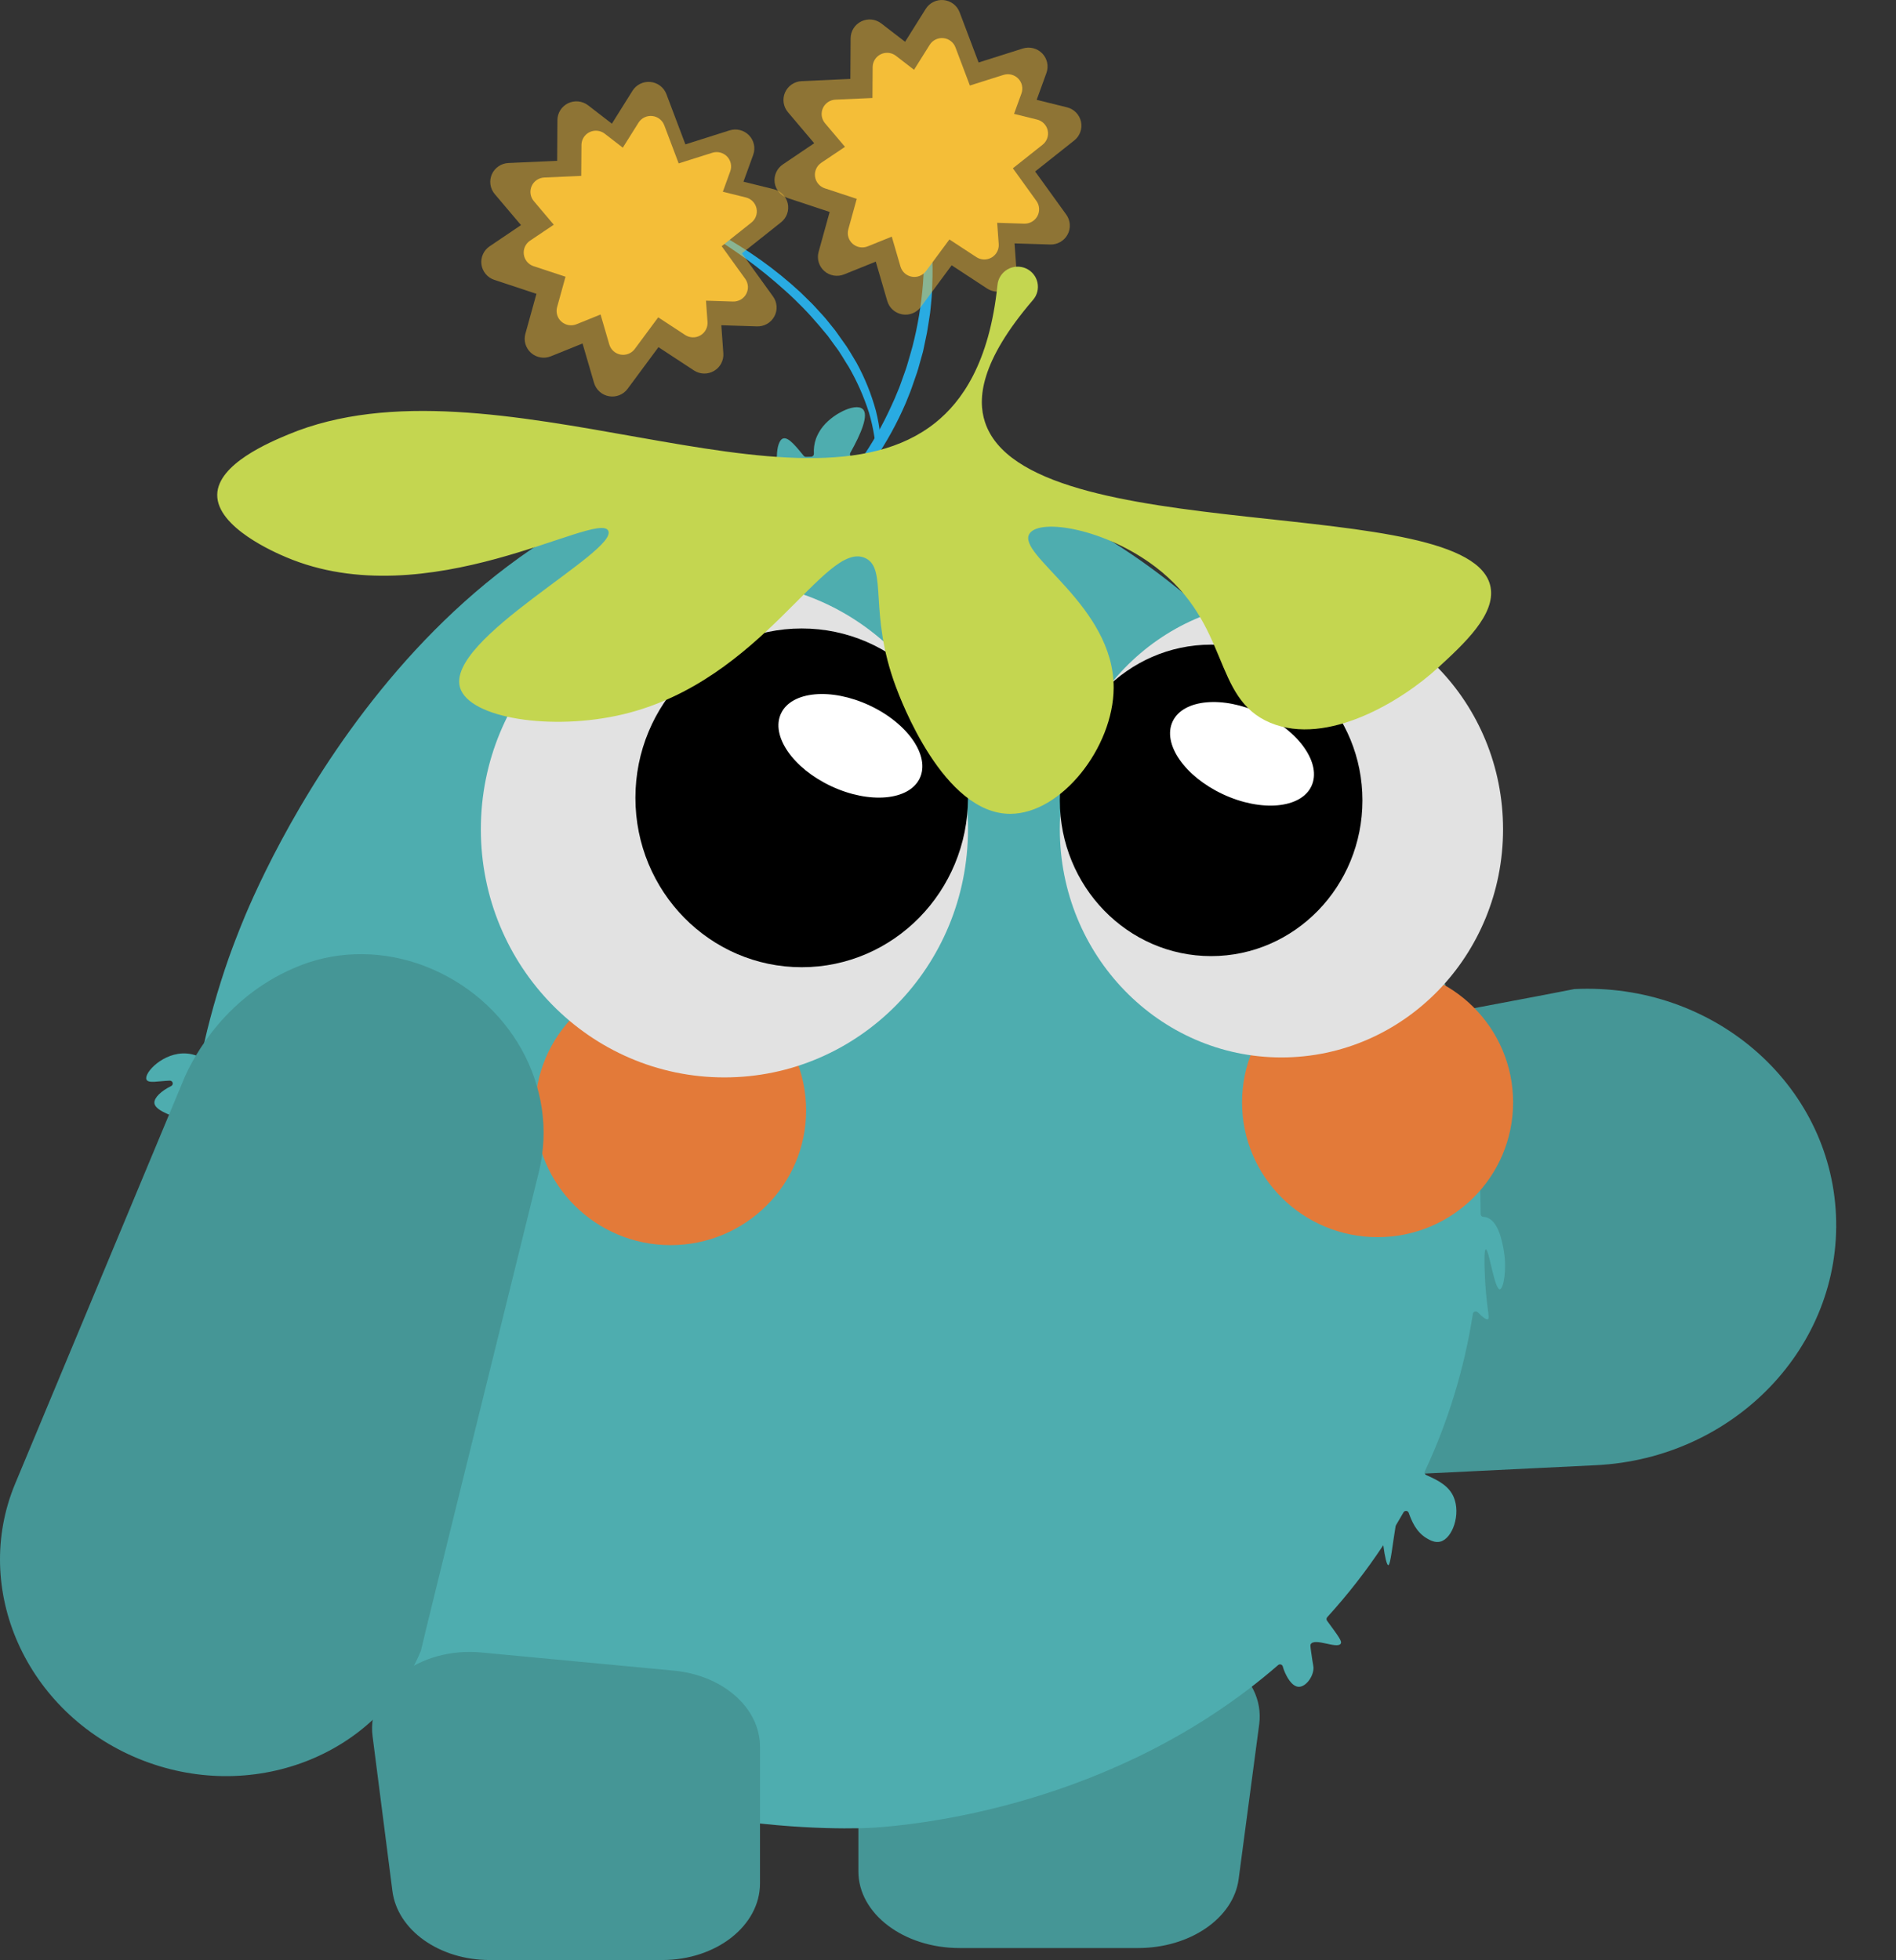 <svg width="119" height="123" viewBox="0 0 119 123" fill="none" xmlns="http://www.w3.org/2000/svg">
<rect x="0" y="0" width="119" height="123" fill="#333333" stroke="none"/>
<path d="M51.415 82.189C51.647 85.106 53.018 87.808 55.229 89.707C55.248 89.722 55.267 89.739 55.286 89.756C59.684 93.511 65.054 93.612 66.619 93.588L100.165 91.948C108.861 91.524 115.607 84.491 115.232 76.24C114.858 67.99 107.504 61.644 98.808 62.069C98.667 62.112 90.406 63.675 62.013 69C55.483 70.224 50.921 75.901 51.415 82.189Z" fill="#459696"/>
<path d="M45.063 36.717C47.594 35.708 49.909 34.228 51.883 32.358C53.887 30.486 55.503 28.244 56.642 25.756L56.85 25.289L57.041 24.814C57.177 24.501 57.276 24.172 57.392 23.851L57.559 23.369C57.617 23.209 57.655 23.042 57.703 22.878L57.842 22.385C57.886 22.221 57.94 22.059 57.968 21.892L58.178 20.889C58.241 20.555 58.284 20.217 58.338 19.887L58.377 19.636C58.387 19.552 58.394 19.467 58.404 19.385L58.453 18.877C58.465 18.707 58.488 18.539 58.493 18.375L58.513 17.865C58.627 15.156 58.209 12.451 57.282 9.9C57.913 12.494 58.129 15.171 57.925 17.831C57.821 19.149 57.603 20.456 57.273 21.736C57.19 22.055 57.09 22.37 57.001 22.687C56.952 22.844 56.915 23.006 56.857 23.16L56.691 23.626C56.576 23.935 56.478 24.253 56.344 24.553L56.155 25.009L55.951 25.459C55.407 26.663 54.753 27.814 53.997 28.898C53.619 29.439 53.226 29.972 52.798 30.479C52.371 30.987 51.932 31.482 51.469 31.957C49.589 33.858 47.429 35.463 45.063 36.717Z" fill="#29ABE2"/>
<path d="M54.513 32.087C54.961 31.11 55.225 30.059 55.289 28.987C55.348 27.905 55.241 26.822 54.973 25.772C54.688 24.726 54.281 23.716 53.759 22.765L53.342 22.069C53.203 21.837 53.052 21.612 52.89 21.395L52.42 20.735L51.916 20.108C51.748 19.895 51.56 19.701 51.379 19.502C51.197 19.302 51.019 19.101 50.822 18.915L50.245 18.349C50.045 18.167 49.845 17.987 49.643 17.81C48.83 17.106 47.973 16.453 47.077 15.856C45.293 14.667 43.379 13.684 41.371 12.927C43.266 13.89 45.084 14.996 46.81 16.235C47.663 16.856 48.483 17.521 49.267 18.229C50.051 18.927 50.783 19.681 51.458 20.484L51.963 21.089L52.424 21.725C52.747 22.138 52.994 22.602 53.277 23.037C53.798 23.941 54.221 24.897 54.538 25.89C54.836 26.892 54.995 27.929 55.009 28.974C55.013 30.031 54.845 31.082 54.513 32.087Z" fill="#29ABE2"/>
<path d="M33.266 15.104L34.757 14.102L33.504 12.621C33.395 12.492 33.325 12.336 33.301 12.169C33.277 12.003 33.3 11.834 33.367 11.68C33.435 11.526 33.545 11.393 33.684 11.298C33.824 11.203 33.987 11.149 34.156 11.141L36.481 11.036L36.494 9.096C36.495 8.928 36.544 8.763 36.634 8.621C36.724 8.479 36.852 8.365 37.005 8.291C37.157 8.218 37.326 8.188 37.495 8.206C37.663 8.223 37.823 8.287 37.956 8.39L39.09 9.267L40.074 7.7C40.163 7.557 40.291 7.442 40.443 7.368C40.594 7.294 40.764 7.263 40.932 7.28C41.1 7.296 41.261 7.359 41.395 7.462C41.529 7.564 41.631 7.702 41.691 7.859L42.596 10.254L44.706 9.587C44.867 9.536 45.039 9.531 45.203 9.572C45.367 9.614 45.516 9.7 45.633 9.821C45.751 9.942 45.831 10.093 45.867 10.258C45.902 10.422 45.89 10.593 45.833 10.751L45.368 12.033L46.812 12.39C46.977 12.43 47.126 12.515 47.244 12.636C47.362 12.756 47.444 12.907 47.48 13.071C47.517 13.236 47.506 13.407 47.449 13.565C47.393 13.724 47.292 13.863 47.16 13.968L45.295 15.448L46.776 17.502C46.873 17.639 46.93 17.799 46.941 17.967C46.951 18.134 46.914 18.301 46.834 18.448C46.755 18.596 46.635 18.719 46.489 18.802C46.343 18.886 46.176 18.928 46.008 18.923L44.31 18.869L44.406 20.206C44.418 20.374 44.382 20.541 44.303 20.69C44.225 20.839 44.105 20.962 43.959 21.047C43.814 21.132 43.647 21.175 43.478 21.17C43.309 21.166 43.144 21.114 43.003 21.022L41.312 19.914L39.84 21.9C39.74 22.035 39.604 22.14 39.447 22.202C39.29 22.264 39.119 22.282 38.952 22.252C38.786 22.223 38.631 22.148 38.505 22.035C38.38 21.923 38.288 21.778 38.241 21.617L37.694 19.737L36.181 20.348C36.025 20.411 35.853 20.429 35.686 20.401C35.52 20.372 35.364 20.298 35.238 20.186C35.111 20.075 35.019 19.93 34.971 19.768C34.923 19.607 34.921 19.436 34.966 19.274L35.494 17.366L33.486 16.703C33.327 16.65 33.185 16.553 33.077 16.424C32.97 16.295 32.901 16.138 32.878 15.972C32.855 15.806 32.879 15.636 32.947 15.483C33.016 15.33 33.126 15.199 33.266 15.104Z" fill="#F4BE38"/>
<path opacity="0.47" d="M49.139 10.315L51.103 8.989L49.453 7.039C49.31 6.87 49.217 6.664 49.185 6.445C49.154 6.226 49.184 6.003 49.273 5.8C49.363 5.598 49.507 5.424 49.691 5.299C49.874 5.174 50.089 5.102 50.312 5.092L53.372 4.953L53.388 2.4C53.39 2.179 53.454 1.963 53.572 1.776C53.691 1.588 53.86 1.438 54.06 1.341C54.261 1.245 54.484 1.205 54.705 1.228C54.927 1.251 55.137 1.335 55.313 1.471L56.807 2.623L58.1 0.56C58.218 0.372 58.386 0.22 58.586 0.122C58.785 0.024 59.008 -0.016 59.23 0.006C59.452 0.028 59.663 0.111 59.839 0.245C60.016 0.38 60.151 0.562 60.229 0.769L61.421 3.922L64.195 3.044C64.407 2.978 64.633 2.971 64.849 3.026C65.064 3.08 65.26 3.194 65.415 3.353C65.569 3.512 65.675 3.711 65.722 3.928C65.769 4.144 65.753 4.369 65.678 4.577L65.066 6.265L66.968 6.735C67.184 6.788 67.381 6.9 67.536 7.059C67.691 7.217 67.799 7.416 67.846 7.632C67.894 7.848 67.88 8.074 67.805 8.282C67.731 8.491 67.599 8.675 67.425 8.813L64.97 10.761L66.92 13.464C67.051 13.644 67.128 13.857 67.143 14.078C67.159 14.3 67.111 14.521 67.006 14.717C66.901 14.913 66.742 15.076 66.549 15.186C66.355 15.297 66.134 15.352 65.911 15.344L63.676 15.273L63.803 17.034C63.818 17.255 63.772 17.476 63.668 17.671C63.564 17.867 63.407 18.03 63.215 18.141C63.023 18.253 62.804 18.309 62.581 18.303C62.359 18.297 62.143 18.23 61.957 18.108L59.73 16.648L57.794 19.264C57.662 19.442 57.482 19.58 57.275 19.662C57.068 19.744 56.842 19.767 56.623 19.727C56.404 19.688 56.2 19.589 56.035 19.441C55.869 19.292 55.749 19.101 55.688 18.888L54.967 16.418L52.976 17.221C52.77 17.304 52.544 17.329 52.325 17.291C52.106 17.253 51.901 17.156 51.735 17.009C51.569 16.861 51.447 16.671 51.384 16.459C51.321 16.247 51.319 16.021 51.378 15.808L52.072 13.301L49.425 12.424C49.214 12.354 49.027 12.226 48.885 12.055C48.742 11.885 48.651 11.678 48.621 11.458C48.592 11.239 48.624 11.015 48.716 10.813C48.807 10.611 48.954 10.438 49.139 10.315Z" fill="#F4BE38"/>
<path opacity="0.47" d="M30.736 15.453L32.7 14.127L31.05 12.177C30.907 12.008 30.814 11.802 30.782 11.583C30.75 11.364 30.781 11.141 30.87 10.938C30.959 10.736 31.104 10.562 31.288 10.437C31.471 10.312 31.686 10.24 31.908 10.23L34.969 10.091L34.985 7.538C34.987 7.317 35.05 7.101 35.169 6.913C35.288 6.726 35.457 6.576 35.657 6.479C35.857 6.382 36.081 6.343 36.302 6.366C36.523 6.389 36.734 6.473 36.91 6.608L38.404 7.761L39.697 5.697C39.814 5.509 39.982 5.358 40.182 5.26C40.382 5.162 40.605 5.122 40.827 5.144C41.048 5.165 41.259 5.248 41.436 5.383C41.612 5.518 41.747 5.699 41.826 5.907L43.018 9.06L45.791 8.182C46.003 8.116 46.23 8.109 46.446 8.164C46.661 8.218 46.857 8.332 47.011 8.491C47.166 8.65 47.272 8.849 47.319 9.066C47.365 9.282 47.35 9.507 47.275 9.715L46.662 11.403L48.564 11.873C48.78 11.926 48.977 12.038 49.133 12.197C49.288 12.355 49.395 12.554 49.443 12.77C49.491 12.986 49.477 13.212 49.402 13.42C49.328 13.629 49.196 13.812 49.022 13.95L46.566 15.899L48.516 18.602C48.647 18.782 48.725 18.995 48.74 19.216C48.755 19.438 48.708 19.659 48.602 19.855C48.497 20.051 48.339 20.213 48.145 20.324C47.952 20.435 47.731 20.49 47.508 20.482L45.273 20.41L45.399 22.172C45.415 22.393 45.368 22.613 45.264 22.809C45.161 23.005 45.004 23.168 44.812 23.279C44.62 23.391 44.401 23.447 44.178 23.441C43.956 23.435 43.74 23.368 43.554 23.246L41.327 21.786L39.39 24.402C39.258 24.58 39.079 24.718 38.872 24.8C38.665 24.882 38.439 24.905 38.22 24.865C38 24.826 37.797 24.727 37.631 24.578C37.466 24.43 37.346 24.238 37.284 24.026L36.563 21.556L34.573 22.359C34.367 22.442 34.141 22.467 33.922 22.429C33.702 22.391 33.498 22.294 33.331 22.146C33.165 21.999 33.044 21.809 32.98 21.597C32.917 21.384 32.915 21.159 32.975 20.945L33.669 18.439L31.022 17.562C30.811 17.492 30.623 17.364 30.481 17.193C30.339 17.023 30.248 16.816 30.218 16.596C30.188 16.377 30.221 16.153 30.313 15.951C30.404 15.749 30.551 15.576 30.736 15.453Z" fill="#F4BE38"/>
<path d="M51.543 10.217L53.034 9.215L51.781 7.734C51.673 7.605 51.602 7.449 51.578 7.283C51.554 7.116 51.577 6.946 51.645 6.793C51.713 6.639 51.822 6.507 51.962 6.411C52.101 6.316 52.264 6.262 52.433 6.254L54.759 6.149L54.771 4.209C54.772 4.041 54.821 3.876 54.911 3.734C55.001 3.592 55.13 3.478 55.282 3.404C55.434 3.331 55.604 3.301 55.772 3.319C55.94 3.336 56.1 3.4 56.233 3.503L57.368 4.38L58.351 2.813C58.441 2.67 58.568 2.555 58.72 2.481C58.872 2.407 59.041 2.376 59.209 2.393C59.378 2.409 59.538 2.472 59.672 2.575C59.806 2.677 59.909 2.815 59.968 2.972L60.873 5.367L62.983 4.7C63.144 4.649 63.317 4.644 63.481 4.685C63.644 4.727 63.793 4.813 63.911 4.934C64.028 5.055 64.109 5.206 64.144 5.371C64.179 5.535 64.168 5.706 64.11 5.864L63.645 7.146L65.09 7.503C65.254 7.543 65.404 7.628 65.522 7.749C65.64 7.869 65.722 8.02 65.758 8.184C65.794 8.349 65.783 8.52 65.727 8.678C65.67 8.837 65.57 8.976 65.438 9.081L63.572 10.561L65.053 12.615C65.15 12.752 65.207 12.912 65.218 13.08C65.228 13.247 65.191 13.414 65.112 13.562C65.032 13.709 64.912 13.832 64.766 13.915C64.621 13.999 64.454 14.041 64.285 14.036L62.587 13.982L62.683 15.319C62.695 15.487 62.66 15.654 62.581 15.803C62.502 15.952 62.383 16.075 62.237 16.16C62.091 16.245 61.924 16.288 61.755 16.283C61.586 16.279 61.422 16.227 61.28 16.135L59.589 15.027L58.118 17.013C58.018 17.148 57.881 17.253 57.724 17.315C57.567 17.378 57.396 17.395 57.23 17.365C57.063 17.336 56.908 17.261 56.783 17.148C56.657 17.036 56.566 16.891 56.518 16.73L55.971 14.85L54.459 15.461C54.302 15.524 54.13 15.542 53.964 15.514C53.797 15.485 53.642 15.411 53.515 15.299C53.389 15.188 53.296 15.043 53.248 14.882C53.2 14.72 53.199 14.549 53.244 14.387L53.772 12.479L51.764 11.816C51.604 11.763 51.462 11.666 51.355 11.537C51.247 11.408 51.178 11.251 51.155 11.085C51.132 10.919 51.156 10.749 51.225 10.596C51.293 10.443 51.404 10.312 51.543 10.217Z" fill="#F4BE38"/>
<path d="M60.223 122.248H71.428C74.688 122.248 77.417 120.377 77.742 117.921L79.033 108.203C79.439 105.14 75.994 102.58 71.96 102.949L59.463 104.089C56.275 104.381 53.876 106.43 53.876 108.863V117.44C53.876 120.095 56.722 122.248 60.223 122.248Z" fill="#459696"/>
<path d="M94.387 78.514C94.291 77.956 94.054 76.572 93.252 76.384C93.201 76.371 93.148 76.365 93.095 76.364C93.049 76.361 93.006 76.341 92.975 76.307C92.944 76.274 92.927 76.23 92.928 76.184C92.926 73.218 92.642 70.258 92.081 67.344C92.075 67.31 92.078 67.276 92.091 67.244C92.103 67.213 92.125 67.185 92.152 67.165C92.18 67.145 92.213 67.134 92.247 67.132C92.281 67.13 92.315 67.138 92.345 67.154C92.921 67.468 93.416 67.588 93.504 67.486C93.716 67.236 91.866 65.345 91.529 64.763C91.522 64.749 91.516 64.733 91.512 64.717L91.485 64.609C91.611 64.492 92.62 65.599 92.998 65.361C93.298 65.169 93.094 64.176 92.62 63.481C92.572 63.411 91.791 62.294 91.107 62.479C91.084 62.486 91.059 62.489 91.034 62.486C91.01 62.484 90.986 62.477 90.965 62.465C90.943 62.453 90.924 62.438 90.909 62.418C90.893 62.399 90.882 62.377 90.875 62.354C90.237 60.157 89.447 58.008 88.51 55.92C83.532 44.938 71.225 29.604 53.518 28.683C53.488 28.682 53.458 28.673 53.432 28.657C53.406 28.641 53.385 28.619 53.37 28.592C53.355 28.566 53.347 28.536 53.346 28.506C53.346 28.476 53.354 28.446 53.368 28.419C54.036 27.229 54.558 26.012 54.137 25.662C53.677 25.271 52.176 25.987 51.53 26.924C51.402 27.111 51.296 27.312 51.215 27.524C51.108 27.829 51.063 28.152 51.083 28.474C51.084 28.498 51.08 28.522 51.071 28.544C51.062 28.566 51.05 28.587 51.033 28.604C51.017 28.621 50.997 28.635 50.975 28.645C50.953 28.655 50.929 28.66 50.905 28.661L50.591 28.67C50.564 28.671 50.537 28.665 50.511 28.654C50.486 28.643 50.464 28.627 50.446 28.606C50.027 28.104 49.509 27.41 49.157 27.515C48.914 27.588 48.771 28.038 48.76 28.633C48.759 28.677 48.742 28.718 48.712 28.75C48.683 28.782 48.642 28.802 48.599 28.806C26.333 31.027 16.168 55.473 15.097 58.167C14.928 58.592 14.668 59.248 14.361 60.107C13.666 62.084 13.098 64.104 12.661 66.153C12.655 66.179 12.644 66.203 12.627 66.223C12.611 66.244 12.591 66.261 12.567 66.273C12.544 66.285 12.518 66.291 12.492 66.292C12.466 66.293 12.439 66.289 12.415 66.278C12.191 66.186 11.954 66.13 11.712 66.112C10.267 66.005 9.027 67.322 9.191 67.741C9.297 68.009 9.947 67.837 10.657 67.815C10.698 67.814 10.738 67.826 10.771 67.851C10.804 67.876 10.827 67.911 10.837 67.95C10.847 67.99 10.843 68.032 10.826 68.069C10.809 68.106 10.779 68.136 10.742 68.154C10.137 68.451 9.672 68.877 9.69 69.21C9.72 69.766 11.131 70.087 11.799 70.463C11.83 70.48 11.856 70.506 11.872 70.538C11.889 70.57 11.895 70.606 11.891 70.642C11.876 70.757 11.862 70.874 11.847 70.99C11.843 71.023 11.83 71.055 11.809 71.081C11.788 71.107 11.76 71.127 11.728 71.138C11.418 71.243 11.001 71.372 10.72 71.755C10.111 72.573 10.446 74.107 10.982 74.247C11.088 74.269 11.199 74.251 11.293 74.197C11.321 74.183 11.353 74.176 11.384 74.177C11.416 74.179 11.447 74.189 11.473 74.206C11.5 74.223 11.521 74.246 11.536 74.274C11.55 74.302 11.557 74.334 11.556 74.365C11.267 79.837 11.862 86.213 14.571 92.455C14.582 92.479 14.588 92.506 14.588 92.533C14.588 92.56 14.581 92.587 14.569 92.611C14.557 92.635 14.539 92.656 14.518 92.672C14.496 92.689 14.471 92.7 14.444 92.706C13.203 92.94 12.163 93.287 12.176 93.414C12.195 93.567 13.806 93.499 14.971 93.563C15.003 93.565 15.034 93.575 15.061 93.593C15.088 93.611 15.109 93.635 15.123 93.664C15.207 93.837 15.291 94.01 15.375 94.183C15.395 94.224 15.399 94.271 15.386 94.314C15.373 94.358 15.344 94.394 15.304 94.417C14.881 94.658 14.407 95.008 14.162 95.592C14.082 95.782 13.939 96.119 14.068 96.439C14.346 97.13 15.772 97.453 16.776 97.003C16.816 96.985 16.861 96.983 16.902 96.996C16.943 97.008 16.978 97.036 17.001 97.073C17.064 97.174 17.127 97.275 17.191 97.376L17.225 97.429C17.244 97.458 17.255 97.492 17.255 97.526C17.255 97.561 17.244 97.595 17.225 97.624C16.637 98.54 16.538 99.691 16.755 99.831C16.95 99.956 17.409 99.266 18.031 98.902C18.07 98.88 18.115 98.873 18.159 98.882C18.203 98.891 18.242 98.916 18.269 98.953C19.811 101.081 21.597 103.024 23.592 104.741C23.615 104.76 23.633 104.786 23.643 104.814C23.654 104.843 23.657 104.873 23.652 104.903C23.648 104.933 23.635 104.961 23.616 104.985C23.597 105.009 23.572 105.027 23.544 105.039C23.164 105.191 22.847 105.465 22.641 105.817C22.377 106.288 22.263 107.035 22.561 107.244C23.065 107.592 24.271 106.154 24.785 106.477C25.386 106.853 24.27 109.152 24.622 109.331C24.891 109.469 26.188 108.454 26.36 107.208C26.363 107.178 26.375 107.148 26.393 107.124C26.412 107.099 26.436 107.079 26.464 107.067C26.492 107.054 26.523 107.049 26.554 107.052C26.585 107.055 26.614 107.065 26.64 107.083C38.932 115.533 53.992 114.752 54.849 114.694C57.18 114.536 69.88 113.466 80.22 104.491C80.243 104.471 80.27 104.457 80.3 104.45C80.329 104.444 80.36 104.445 80.389 104.453C80.418 104.461 80.444 104.477 80.466 104.498C80.487 104.519 80.503 104.545 80.511 104.574C80.548 104.71 80.595 104.842 80.653 104.97C80.73 105.138 81.053 105.847 81.519 105.855C81.954 105.855 82.412 105.246 82.439 104.716C82.448 104.563 82.413 104.545 82.298 103.713C82.234 103.268 82.238 103.222 82.27 103.173C82.537 102.768 83.909 103.489 84.144 103.153C84.248 103.003 84.047 102.741 83.291 101.708C83.266 101.675 83.254 101.635 83.256 101.594C83.258 101.553 83.275 101.514 83.302 101.484C84.583 100.08 85.753 98.579 86.801 96.996L86.82 96.968C86.915 97.701 87.043 98.221 87.133 98.221C87.275 98.221 87.406 96.879 87.593 95.776C87.597 95.754 87.605 95.733 87.617 95.713C87.779 95.445 87.937 95.176 88.09 94.907C88.106 94.877 88.132 94.853 88.162 94.837C88.193 94.821 88.227 94.814 88.262 94.817C88.296 94.82 88.329 94.833 88.356 94.853C88.383 94.874 88.404 94.903 88.416 94.935C88.596 95.436 88.872 96.143 89.563 96.544C89.742 96.648 90.06 96.831 90.396 96.746C91.17 96.55 91.696 95.014 91.238 93.946C90.943 93.26 90.304 92.911 89.52 92.568C89.498 92.558 89.478 92.544 89.462 92.527C89.446 92.51 89.433 92.489 89.424 92.467C89.416 92.445 89.412 92.421 89.413 92.397C89.415 92.373 89.42 92.35 89.431 92.328C90.898 89.191 91.912 85.864 92.443 82.445C92.448 82.412 92.462 82.381 92.484 82.356C92.506 82.331 92.534 82.312 92.566 82.302C92.598 82.292 92.632 82.291 92.665 82.299C92.697 82.307 92.726 82.325 92.749 82.349C93.042 82.658 93.285 82.827 93.38 82.788C93.549 82.717 93.254 81.984 93.183 79.712C93.144 78.52 93.213 78.407 93.254 78.402C93.455 78.374 93.793 80.927 94.136 80.909C94.368 80.881 94.585 79.673 94.387 78.514Z" fill="#4EADAF"/>
<path d="M86.462 77.637C81.764 77.637 77.956 73.85 77.956 69.178C77.956 64.507 81.764 60.72 86.462 60.72C91.16 60.72 94.968 64.507 94.968 69.178C94.968 73.85 91.16 77.637 86.462 77.637Z" fill="#E37A39"/>
<path d="M42.089 78.138C37.391 78.138 33.583 74.351 33.583 69.68C33.583 65.008 37.391 61.221 42.089 61.221C46.787 61.221 50.595 65.008 50.595 69.68C50.595 74.351 46.787 78.138 42.089 78.138Z" fill="#E37A39"/>
<path d="M26.597 60.603C24.109 59.664 21.37 59.627 18.948 60.549L18.888 60.573C14.17 62.399 12.159 66.354 11.62 67.527L0.952 93.108C-1.812 99.74 1.648 107.463 8.68 110.36C15.713 113.257 23.654 110.234 26.417 103.593C26.433 103.468 28.087 96.726 33.817 73.559C35.134 68.233 32.025 62.657 26.597 60.603Z" fill="#459696"/>
<path d="M41.566 123H30.734C27.582 123 24.945 121.129 24.63 118.673L23.384 108.955C22.991 105.892 26.321 103.332 30.221 103.701L42.3 104.841C45.382 105.133 47.7 107.182 47.7 109.615V118.192C47.7 120.847 44.954 123 41.566 123Z" fill="#459696"/>
<path d="M80.428 66.359C72.746 66.359 66.519 59.949 66.519 52.042C66.519 44.135 72.746 37.725 80.428 37.725C88.11 37.725 94.337 44.135 94.337 52.042C94.337 59.949 88.11 66.359 80.428 66.359Z" fill="#E2E2E2"/>
<path d="M76.014 60C70.769 60 66.518 55.625 66.518 50.227C66.518 44.83 70.769 40.454 76.014 40.454C81.259 40.454 85.511 44.83 85.511 50.227C85.511 55.625 81.259 60 76.014 60Z" fill="black"/>
<path d="M45.467 67.612C37.024 67.612 30.18 60.641 30.18 52.042C30.18 43.443 37.024 36.472 45.467 36.472C53.91 36.472 60.754 43.443 60.754 52.042C60.754 60.641 53.91 67.612 45.467 67.612Z" fill="#E2E2E2"/>
<path d="M50.318 60.697C44.553 60.697 39.881 55.938 39.881 50.068C39.881 44.198 44.553 39.439 50.318 39.439C56.082 39.439 60.754 44.198 60.754 50.068C60.754 55.938 56.082 60.697 50.318 60.697Z" fill="black"/>
<path d="M52.176 49.34C49.772 48.218 48.358 46.172 49.02 44.772C49.681 43.371 52.167 43.145 54.572 44.267C56.976 45.39 58.389 47.435 57.728 48.836C57.066 50.237 54.581 50.463 52.176 49.34Z" fill="white"/>
<path d="M76.756 49.842C74.351 48.72 72.938 46.674 73.6 45.273C74.261 43.873 76.747 43.647 79.151 44.769C81.556 45.892 82.969 47.937 82.308 49.338C81.646 50.739 79.16 50.964 76.756 49.842Z" fill="white"/>
<path d="M61.816 26.473C61.357 25.057 61.492 22.713 64.841 18.815C64.968 18.667 65.059 18.491 65.106 18.302C65.153 18.114 65.156 17.916 65.114 17.726C65.072 17.536 64.986 17.358 64.864 17.207C64.741 17.055 64.585 16.933 64.408 16.851C64.223 16.766 64.021 16.727 63.817 16.735C63.614 16.744 63.416 16.801 63.239 16.902C63.063 17.003 62.913 17.144 62.803 17.314C62.692 17.484 62.625 17.678 62.605 17.879C62.101 22.82 60.325 25.224 58.727 26.511C50.281 33.311 30.89 21.93 18.101 27.262C16.937 27.749 13.669 29.112 13.634 31.037C13.595 33.108 17.32 34.695 17.94 34.959C26.84 38.752 37.49 32.009 38.172 33.3C38.854 34.591 27.936 40.096 28.877 43.161C29.466 45.078 34.643 45.884 39.087 44.831C47.91 42.741 51.78 33.824 54.316 35.026C55.729 35.693 54.495 38.444 56.222 43.082C56.52 43.878 59.204 51.087 63.417 51.072C66.605 51.062 69.877 46.915 69.897 43.17C69.926 37.997 63.747 34.815 64.617 33.488C65.261 32.505 69.355 33.171 72.513 35.571C77.268 39.187 76.042 43.81 79.729 45.358C83.331 46.861 88.038 43.945 90.264 41.894C91.903 40.39 93.869 38.571 93.555 36.851C92.439 30.785 64.435 34.563 61.816 26.473Z" fill="#C4D650"/>
</svg>
